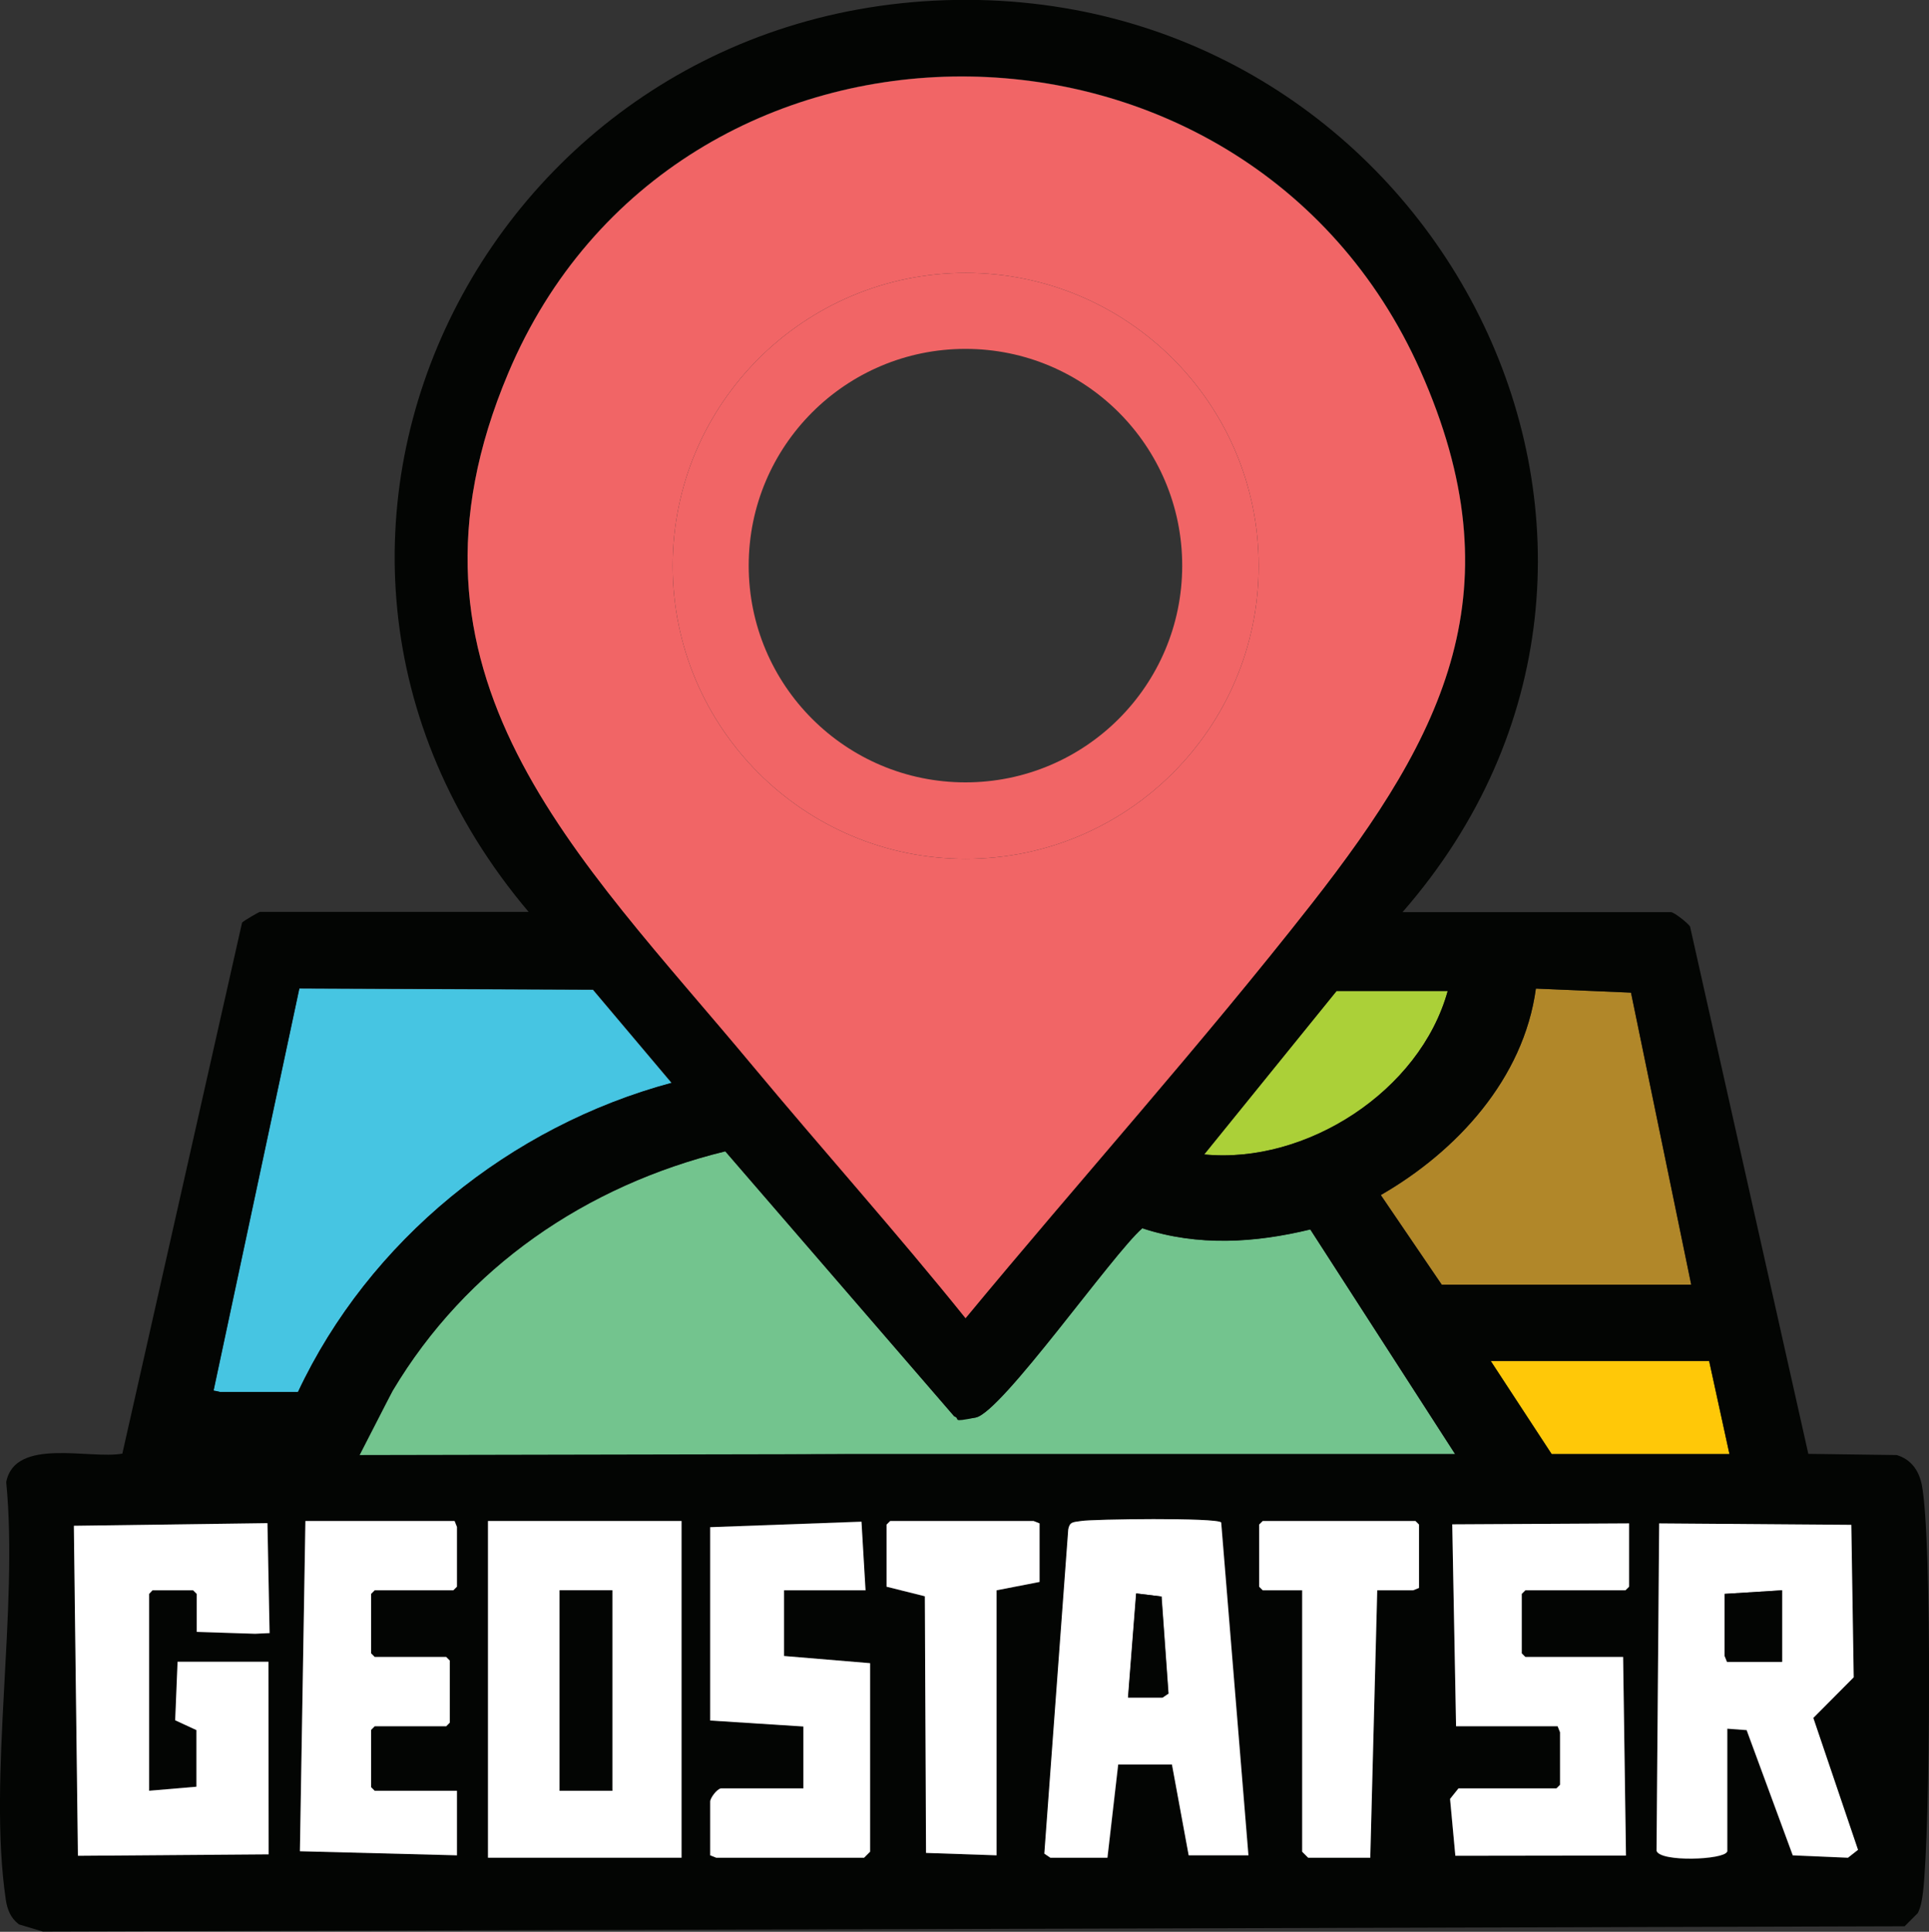 <?xml version="1.0" encoding="UTF-8"?>
<svg id="Layer_1" xmlns="http://www.w3.org/2000/svg" version="1.1" viewBox="0 0 807.2 808.4">
  <rect x="0" y="0" width="807.2" height="808.4" fill="#333333" stroke="none"/>
  <!-- Generator: Adobe Illustrator 29.1.0, SVG Export Plug-In . SVG Version: 2.1.0 Build 142)  -->
  <defs>
    <style>
      .st0 {
        fill: #b18729;
      }

      .st1 {
        fill: #fff;
      }

      .st2 {
        fill: #46c5e2;
      }

      .st3 {
        fill: #73c48e;
      }

      .st4 {
        fill: #abd038;
      }

      .st5 {
        fill: #f16566;
      }

      .st6 {
        fill: #ffc808;
      }

      .st7 {
        fill: #030503;
      }
    </style>
  </defs>
  <g>
    <g>
      <path class="st3" d="M149.1,609.6l15.2-27.6c30.8-51.7,81-85.9,139.2-100.2l95.8,110.9c2.8,1.1,6,1.1,9,.5,10.9-2.2,57.3-68.5,69.7-79.2,23.4,7.7,47.3,6,70.3.5l60.6,94h-253.3"/>
      <path class="st2" d="M91.8,582.5l-2.5-.5,35.9-168.3,122.9.5,32.9,39c-67.6,18.2-126.6,65.9-156.4,129.5h-2c0,0-31,0-31,0Z"/>
      <path class="st0" d="M707.7,537.6h-104.4l-25.5-37.5c31.8-18.3,59.8-48.7,64.9-86.4l39.8,1.7,25.2,122.2Z"/>
      <path class="st4" d="M605.8,414.7c-11.6,42-59.3,72.6-101.9,68.4l55.4-68.4h46.5Z"/>
      <polygon class="st6" points="723.7 608.5 649.3 608.5 623.8 569.6 715.2 569.6 723.7 608.5"/>
    </g>
    <g>
      <path class="st7" d="M586.8,381.7h112.4c1.3,0,7,4.5,8,6l49.5,220.7,37,.5c6,1.8,9.3,6.5,10.5,12.5,4.4,22.8,3.5,145,.5,170.4-.4,3-.8,6.1-2.2,8.8l-5.5,5.5-779.1,2.2-10-3c-3.5-2.7-4.9-6.3-5.5-10.5-7.5-51.2,5.4-121.4.2-174.6,3.7-18.9,35-9.4,48.6-11.9l50.1-222.2c.7-.8,7.1-4.5,7.5-4.5h112.4C88.7,224.9,207.1-4.2,409.6,0c195.2,4.2,308.9,230.9,177.3,381.7ZM404,551.6c47.9-57.9,98.4-114.2,144.8-173.4,56-71.5,86.3-131.9,45.5-223.3-73-163.8-311.7-164.5-381.6,1.1-53.3,126.2,28.9,201.7,102.4,290.1,29.4,35.3,60.1,69.6,88.9,105.4ZM91.8,582.5h32.9c29.8-63.4,88.8-111.2,156.4-129.4l-32.9-39-122.9-.5-35.9,168.3,2.5.5ZM707.7,537.6l-25.2-122.2-39.8-1.7c-5.1,37.7-33.1,68.1-64.9,86.4l25.5,37.5h104.4ZM605.8,414.7h-46.5l-55.4,68.4c42.5,4.2,90.3-26.4,101.9-68.4ZM355.6,608.5h253.3l-60.6-94c-23,5.6-46.9,7.2-70.3-.5-12.4,10.7-58.8,77-69.7,79.2s-6.1.6-9-.5l-95.8-110.9c-58.2,14.2-108.4,48.5-139.2,100.2l-13.8,26.9M723.7,608.5l-8.5-39h-91.4l25.5,39h74.4ZM62.4,749.4v-82.4l1.5-1.5h17l1.5,1.5v16l19.9.5h10.6s-.9-46.1-.9-46.1l-81,1.1,1.7,138.1,79.8-.7v-80.5h-38.1l-1,24.5,8.8,4.1v23.7s-19.8,1.6-19.8,1.6ZM190.2,636.5h-62.4l-2.3,138.2,65.8,1.7v-27h-34.5l-1.5-1.5v-24l1.5-1.5h30l1.5-1.5v-26l-1.5-1.5h-30l-1.5-1.5v-25l1.5-1.5h33l1.5-1.5v-25l-1-2.5ZM285.2,636.5h-81v140.9h81v-140.9ZM362.1,665.5l-1.7-28.8-63.3,2.3v80.9l39,2.5v26h-34.5c-1.8.3-4.5,4.1-4.5,5.5v22.5l2.5,1h61.9l2.5-2.5v-78.9l-36-3v-27.5h34ZM435,637.5l-2.5-1h-59.9l-1.5,1.5v26l16,4,.5,107.4,29.5,1v-110.9l18-3.5v-24.5ZM439.5,777.4h24l4.5-39h22.5l7,38h25l-11.4-139.3c-2-2.1-54-1.5-58.6-.6s-4.8,0-5.4,3.6l-10,135.6,2.5,1.7ZM593.8,664.5v-26.5l-1.5-1.5h-63.9l-1.5,1.5v26l1.5,1.5h16.5v109.4l2.5,2.5h26l3-111.9h15l2.5-1ZM681.7,637.5l-74,.4,1.6,84.5h42.5l1,2.5v22l-1.5,1.5h-41l-3.6,4.4,2.3,23.8,71.3-.2-1.1-83h-41l-1.5-1.5v-25l1.5-1.5h42l1.5-1.5v-26.5ZM722.7,774.9v-51.4l8.1.6,19.3,52.4,23.1,1,4.2-3.3-18.7-55.2,16.9-17-1-63.8-80.4-.6-1.1,137c1.5,4.9,28.2,3.8,29.5.4Z"/>
      <g>
        <polygon class="st1" points="62.4 749.4 82.2 747.7 82.2 724 73.3 719.9 74.3 695.4 112.3 695.4 112.4 776 32.6 776.6 30.9 638.5 111.9 637.4 112.8 683.4 106.8 683.7 82.3 682.9 82.3 667 80.8 665.5 63.8 665.5 62.4 667 62.4 749.4"/>
        <path class="st1" d="M285.2,636.5v140.9h-81v-140.9h81ZM256.2,665.5h-22v83.9h22v-83.9Z"/>
        <polygon class="st1" points="681.7 637.5 681.7 664 680.2 665.5 638.3 665.5 636.8 667 636.8 691.9 638.3 693.4 679.2 693.4 680.4 776.5 609 776.6 606.8 752.8 610.3 748.4 651.3 748.4 652.8 746.9 652.8 724.9 651.8 722.4 609.3 722.4 607.7 637.9 681.7 637.5"/>
        <path class="st1" d="M362.1,665.5h-34v27.5l36,3v78.9l-2.5,2.5h-61.9l-2.5-1v-22.5c0-1.4,2.7-5.2,4.5-5.5h34.5c0,0,0-25.9,0-25.9l-39-2.5v-80.9l63.3-2.3,1.7,28.8Z"/>
        <polygon class="st1" points="190.2 636.5 191.2 639 191.2 664 189.7 665.5 156.8 665.5 155.3 667 155.3 691.9 156.8 693.4 186.7 693.4 188.2 694.9 188.2 720.9 186.7 722.4 156.8 722.4 155.3 723.9 155.3 747.9 156.8 749.4 191.2 749.4 191.2 776.4 125.5 774.7 127.8 636.5 190.2 636.5"/>
        <polygon class="st1" points="593.8 664.5 591.3 665.5 576.3 665.5 573.4 777.4 547.4 777.4 544.9 774.9 544.9 665.5 528.4 665.5 526.9 664 526.9 638 528.4 636.5 592.3 636.5 593.8 638 593.8 664.5"/>
        <polygon class="st1" points="435 637.5 435 662 417 665.5 417 776.4 387.5 775.4 387 668 371 664 371 638 372.5 636.5 432.5 636.5 435 637.5"/>
        <rect class="st7" x="234.2" y="665.5" width="22" height="83.9"/>
        <g>
          <path class="st1" d="M722.7,774.9c-1.4,3.4-28,4.4-29.5-.4l1.1-137,80.4.6,1,63.8-16.9,17,18.7,55.2-4.2,3.3-23.1-1-19.3-52.4-8.1-.6v51.4ZM745.7,665.5l-24,1.5v26l1,2.5h23v-30Z"/>
          <polygon class="st7" points="745.7 665.5 745.7 695.4 722.7 695.4 721.7 692.9 721.7 667 745.7 665.5"/>
        </g>
        <g>
          <path class="st1" d="M439.5,777.4l-2.5-1.7,10-135.6c.6-3.6,2.7-3.1,5.4-3.6,4.6-.8,56.6-1.5,58.6.6l11.4,139.3h-25l-7-38h-22.5l-4.5,39h-24ZM472,710.4h14.5l2.5-1.7-2.9-40.6-10.6-1.3-3.4,43.6Z"/>
          <polygon class="st7" points="472 710.4 475.4 666.8 486 668.1 488.9 708.7 486.4 710.4 472 710.4"/>
        </g>
      </g>
    </g>
  </g>
  <g>
    <path class="st5" d="M404,551.6c-28.8-35.8-59.5-70.1-88.9-105.4-73.5-88.4-155.7-163.9-102.4-290.1,69.9-165.6,308.6-164.9,381.6-1.1,40.7,91.4,10.5,151.8-45.5,223.3-46.4,59.2-96.9,115.5-144.8,173.4ZM526.7,236.8c0-67.7-54.9-122.6-122.6-122.6s-122.6,54.9-122.6,122.6,54.9,122.6,122.6,122.6,122.6-54.9,122.6-122.6Z"/>
    <path class="st5" d="M526.7,236.8c0,67.7-54.9,122.6-122.6,122.6s-122.6-54.9-122.6-122.6,54.9-122.6,122.6-122.6,122.6,54.9,122.6,122.6ZM494.7,236.7c0-50.1-40.6-90.7-90.7-90.7s-90.7,40.6-90.7,90.7,40.6,90.7,90.7,90.7,90.7-40.6,90.7-90.7Z"/>
  </g>
</svg>